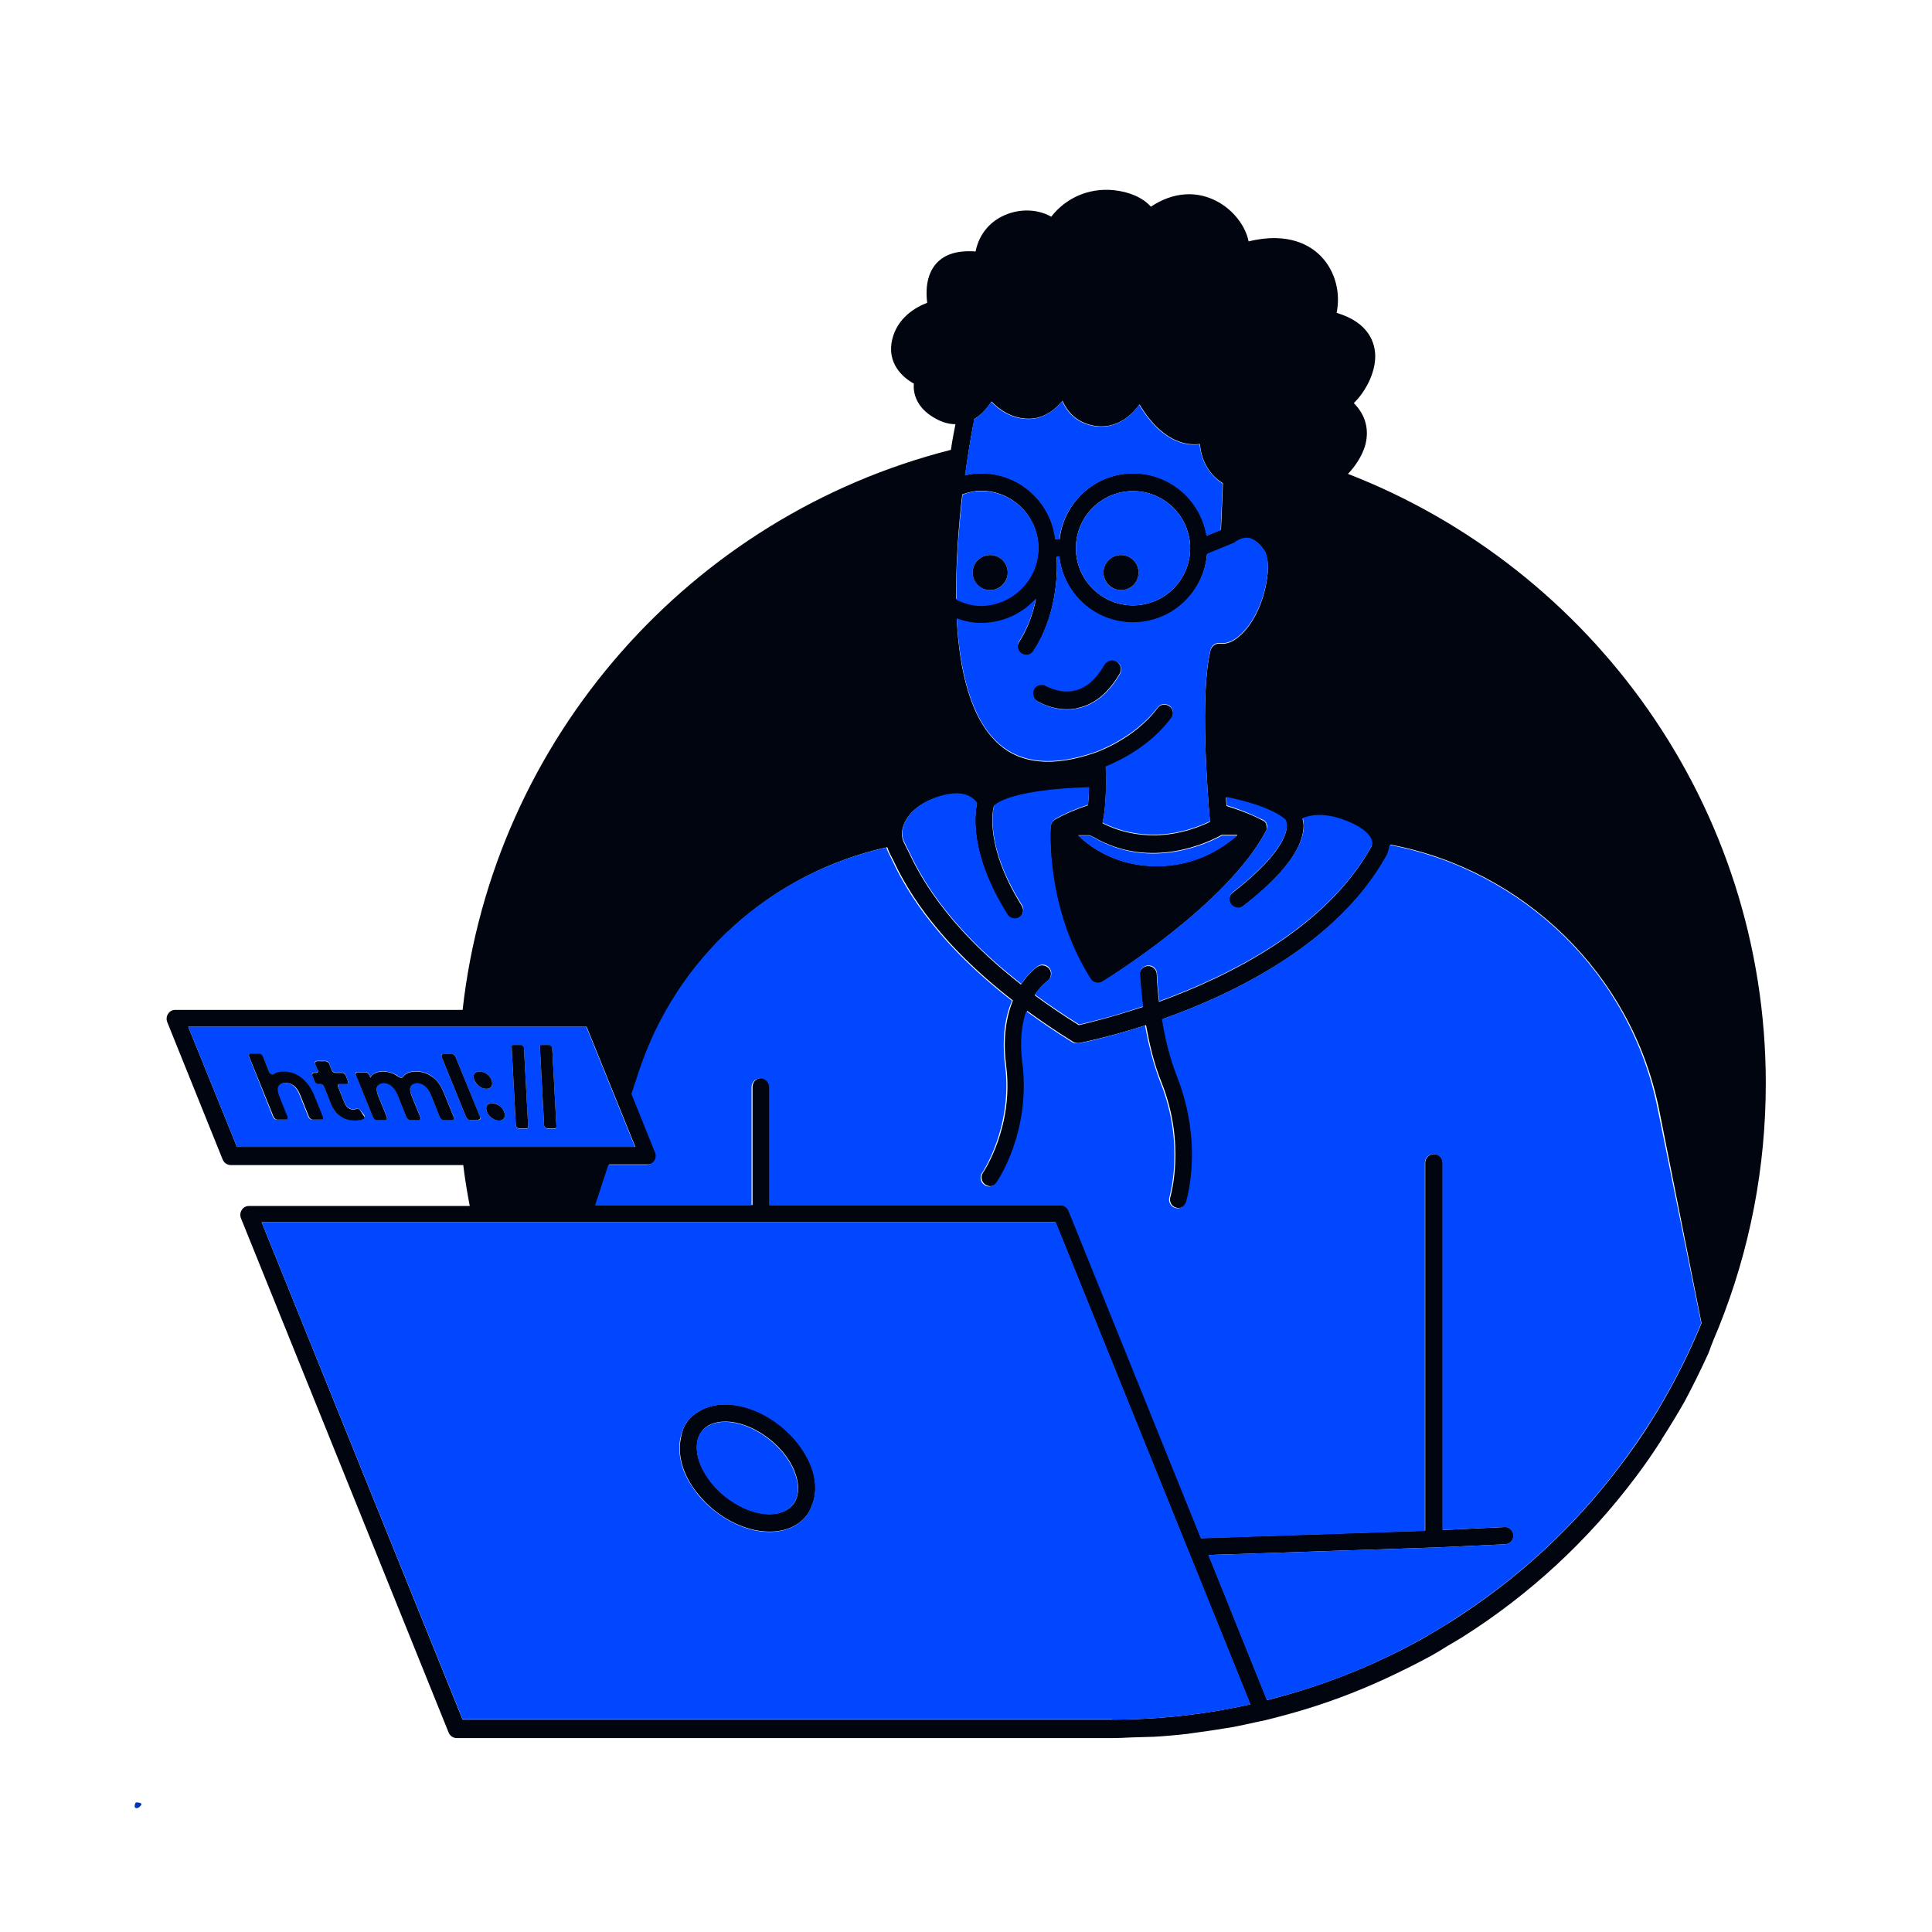 <svg xmlns="http://www.w3.org/2000/svg" xmlns:xlink="http://www.w3.org/1999/xlink" width="1080" zoomAndPan="magnify" viewBox="0 0 810 810" height="1080" preserveAspectRatio="xMidYMid meet" version="1.0"><defs><clipPath id="c1b04dde6a"><path d="M 69.676 79 L 740.176 79 L 740.176 728.723 L 69.676 728.723 Z M 69.676 79 " clip-rule="nonzero"/></clipPath><clipPath id="87fbdb86c8"><path d="M 56.457 755.648 L 59.328 755.648 L 59.328 758.086 L 56.457 758.086 Z M 56.457 755.648 " clip-rule="nonzero"/></clipPath><clipPath id="9d93377666"><path d="M 59.324 756.523 C 58.051 758.551 56.852 758.176 56.551 757.727 C 56.324 757.352 56.551 756.074 56.926 755.773 C 57.301 755.477 58.949 755.926 58.949 755.926 " clip-rule="nonzero"/></clipPath></defs><g clip-path="url(#c1b04dde6a)"><path fill="#010510" d="M 720.578 556.52 C 733.648 523.988 740.316 489.551 740.316 454.164 C 740.316 337.918 667.496 238.418 565.137 198.672 C 568.402 195.27 570.852 191.324 572.215 187.238 C 574.258 180.434 572.621 174.035 567.586 169 C 572.215 164.508 576.707 156.613 576.57 148.992 C 576.434 143.957 574.121 135.242 560.371 131.16 C 562.141 122.855 559.828 113.738 553.977 107.613 C 549.891 103.258 540.5 96.996 523.484 101.215 C 522.262 95.09 517.633 88.691 511.098 84.883 C 502.113 79.707 491.906 80.391 482.516 86.652 C 479.109 82.84 473.531 80.391 466.727 79.707 C 456.379 78.758 446.852 82.977 440.727 90.871 C 435.828 88.012 429.02 87.332 422.625 89.645 C 415.41 92.23 410.508 97.949 409.012 105.434 C 401.527 104.891 396.082 106.523 392.543 110.473 C 388.051 115.508 388.188 122.723 388.73 126.941 C 384.102 128.711 376.207 133.066 374.031 142.457 C 371.852 151.984 377.977 157.977 383.148 160.832 C 382.742 165.055 384.375 170.906 391.59 175.125 C 394.582 176.895 397.578 177.848 400.574 177.848 C 400.164 180.16 399.348 183.836 398.668 188.602 C 289.773 216.234 206.746 309.336 193.949 423.398 L 73.488 423.398 C 72.262 423.398 71.172 423.945 70.492 425.035 C 69.812 425.984 69.676 427.348 70.086 428.438 L 93.359 486.148 C 93.906 487.512 95.266 488.465 96.762 488.465 L 194.223 488.465 C 194.902 494.18 195.855 499.898 196.945 505.613 L 104.387 505.613 C 103.16 505.613 102.07 506.16 101.391 507.246 C 100.711 508.199 100.574 509.562 100.984 510.648 L 188.098 726.395 C 188.641 727.754 190.004 728.707 191.5 728.707 L 466.316 728.707 C 468.902 728.707 471.488 728.57 474.074 728.434 C 477.207 728.297 480.199 728.297 483.332 728.164 C 483.469 728.164 483.469 728.164 483.602 728.164 C 488.367 727.891 492.996 727.48 497.758 726.938 C 498.711 726.801 499.664 726.664 500.617 726.527 C 504.566 725.984 508.648 725.441 512.594 724.758 C 513.82 724.625 514.91 724.352 516.133 724.215 C 519.809 723.535 523.484 722.719 527.16 721.902 C 528.25 721.629 529.336 721.492 530.426 721.219 C 536.008 719.859 541.453 718.363 546.898 716.73 C 559.965 712.781 572.758 707.746 585.145 701.758 C 590.316 699.305 595.355 696.719 600.391 693.996 C 602.566 692.773 604.746 691.41 606.922 690.051 C 609.102 688.824 611.281 687.465 613.32 686.238 C 641.496 668.406 665.863 645.812 685.871 619.133 C 689.684 614.098 693.223 608.926 696.625 603.617 C 696.625 603.617 696.625 603.617 696.625 603.48 C 700.027 598.172 703.293 592.863 706.289 587.555 C 708.059 584.289 709.691 581.023 711.324 577.754 C 713.094 574.215 714.727 570.676 716.359 567.137 C 717.723 563.191 719.219 559.789 720.578 556.52 Z M 713.367 554.75 C 709.418 564.414 704.789 574.078 699.617 583.336 C 693.766 593.953 687.094 604.297 679.609 614.098 C 660.145 640.098 636.324 662.012 608.965 679.434 C 604.746 682.156 600.527 684.605 596.305 687.055 C 575.754 698.488 553.977 707.066 531.242 712.781 L 506.742 651.938 L 601.344 648.809 C 601.344 648.809 601.48 648.809 601.48 648.809 L 631.152 647.445 C 633.195 647.309 634.691 645.676 634.555 643.637 C 634.418 641.594 632.648 639.961 630.742 640.23 L 604.883 641.457 L 604.883 487.512 C 604.883 485.469 603.25 483.836 601.207 483.836 C 599.164 483.836 597.531 485.469 597.531 487.512 L 597.531 641.73 L 503.613 644.859 L 448.348 507.52 C 447.805 506.16 446.445 505.207 444.945 505.207 L 322.852 505.207 L 322.852 455.66 C 322.852 453.617 321.219 451.984 319.176 451.984 C 317.133 451.984 315.5 453.617 315.5 455.66 L 315.5 505.207 L 249.895 505.207 L 255.473 488.191 L 271.672 488.191 C 272.895 488.191 273.984 487.648 274.664 486.559 C 275.348 485.605 275.484 484.242 275.074 483.156 L 265.137 458.52 L 267.996 449.805 C 283.648 401.215 323.668 365.824 371.988 355.207 C 372.262 355.75 372.398 356.43 372.668 356.977 C 373.078 357.793 373.484 358.746 374.168 359.969 C 378.793 369.633 389.957 392.5 424.664 419.453 C 422.078 425.852 420.309 434.699 421.809 446.539 C 425.211 472.402 412.277 491.457 412.141 491.594 C 411.055 493.227 411.461 495.543 413.094 496.629 C 413.777 497.039 414.457 497.312 415.137 497.312 C 416.227 497.312 417.449 496.766 418.133 495.676 C 418.676 494.859 432.695 474.172 429.02 445.449 C 427.797 436.059 428.883 429.117 430.652 423.809 C 436.508 428.027 442.77 432.383 449.848 436.738 C 450.391 437.148 451.07 437.285 451.754 437.285 C 452.023 437.285 452.16 437.285 452.434 437.285 C 453.793 437.012 464.957 434.832 480.473 429.797 C 481.832 437.285 483.738 445.859 487.008 453.891 C 497.352 479.887 490.68 501.668 490.68 501.801 C 490.137 503.707 491.09 505.75 493.133 506.293 C 493.539 506.43 493.812 506.43 494.219 506.43 C 495.719 506.43 497.215 505.477 497.621 503.844 C 497.895 502.891 505.109 479.617 493.812 451.031 C 490.68 443.137 488.777 434.699 487.551 427.211 C 518.312 416.32 561.188 395.223 581.605 358.609 C 581.742 358.336 582.695 356.566 582.969 354.117 C 638.504 364.598 683.965 408.02 695.535 464.914 Z M 403.43 207.25 C 405.883 206.434 408.602 205.75 411.324 205.75 C 424.527 205.75 435.281 216.504 435.281 229.707 C 435.281 242.91 424.527 253.664 411.324 253.664 C 407.516 253.664 403.977 252.711 400.844 251.078 C 400.707 235.832 401.934 220.18 403.43 207.25 Z M 443.039 233.52 L 444.129 233.52 C 445.898 249.035 459.102 261.152 475.027 261.152 C 491.363 261.152 504.699 248.492 506.062 232.43 L 516.68 228.074 C 516.816 228.074 516.816 227.938 516.953 227.938 C 517.086 227.801 517.223 227.801 517.359 227.801 C 519.945 226.031 522.125 225.352 524.164 225.898 C 526.887 226.578 529.066 229.301 530.426 231.477 C 531.242 233.52 531.789 236.242 531.516 239.918 C 530.562 251.078 525.664 261.969 519.129 267.141 C 517.359 268.637 514.5 270.27 511.645 269.863 C 509.738 269.59 508.105 270.816 507.559 272.586 C 502.93 290.688 506.336 333.562 507.285 344.59 C 485.102 355.07 468.223 348.266 462.234 345.133 C 463.867 338.328 463.867 327.031 463.594 321.586 C 469.039 319.406 482.242 313.148 491.09 301.168 C 492.312 299.535 491.906 297.223 490.273 296.133 C 488.641 294.906 486.324 295.316 485.238 296.949 C 475.438 310.152 458.828 315.734 458.695 315.734 C 441.543 321.586 428.066 320.359 418.812 312.059 C 406.969 301.578 402.207 281.297 401.117 259.516 C 404.383 260.605 407.785 261.422 411.324 261.422 C 420.445 261.422 428.613 257.477 434.328 251.215 C 433.105 257.066 431.062 263.328 427.25 269.18 C 426.164 270.816 426.57 273.129 428.34 274.219 C 428.883 274.625 429.703 274.762 430.383 274.762 C 431.605 274.762 432.695 274.219 433.375 273.129 C 442.906 258.02 443.449 241.141 443.039 233.52 Z M 451.07 229.844 C 451.07 216.641 461.824 205.887 475.027 205.887 C 488.23 205.887 498.984 216.641 498.984 229.844 C 498.984 243.047 488.23 253.801 475.027 253.801 C 461.824 253.801 451.07 243.047 451.07 229.844 Z M 479.109 422.176 C 465.906 426.531 455.836 428.98 452.297 429.797 C 445.492 425.578 439.367 421.359 433.785 417.273 C 436.234 413.465 438.684 411.695 438.957 411.422 C 440.59 410.332 441.137 408.02 440.047 406.387 C 438.957 404.754 436.645 404.207 435.012 405.297 C 434.738 405.434 431.336 407.746 428.066 412.781 C 395.535 387.328 385.055 365.824 380.699 356.703 C 380.02 355.344 379.477 354.254 379.066 353.438 C 377.84 351.121 377.84 348.266 379.066 345.406 C 381.246 340.098 386.961 335.879 394.582 333.836 C 397.035 333.156 399.074 332.883 400.844 332.883 C 406.289 332.883 408.738 335.605 409.555 336.969 C 408.469 342.004 406.699 358.609 422.215 383.52 C 422.895 384.605 424.121 385.289 425.344 385.289 C 426.027 385.289 426.707 385.152 427.25 384.742 C 429.02 383.656 429.43 381.477 428.34 379.707 C 413.094 355.344 416.09 340.234 416.633 338.055 C 417.316 337.238 423.848 331.25 456.516 330.297 C 456.516 332.883 456.379 335.332 456.109 337.648 C 451.48 339.145 446.852 341.051 442.223 343.637 C 442.086 343.773 441.953 343.91 441.816 344.043 C 441.543 344.316 441.137 344.59 441 344.996 C 441 344.996 440.863 344.996 440.863 345.133 C 440.727 345.27 440.727 345.543 440.727 345.68 C 440.59 345.949 440.453 346.223 440.453 346.496 C 440.316 347.855 438.141 380.523 457.059 410.469 C 457.742 411.559 458.965 412.238 460.191 412.238 C 460.871 412.238 461.551 412.102 462.098 411.695 C 464.273 410.332 514.363 379.434 530.699 348.535 C 530.973 348.129 531.105 347.582 531.105 347.176 C 531.105 346.633 530.973 346.086 530.836 345.543 C 530.836 345.406 530.836 345.406 530.836 345.27 C 530.836 345.133 530.699 345.133 530.699 345.133 C 530.426 344.727 530.152 344.316 529.609 344.043 C 529.473 344.043 529.473 343.91 529.336 343.91 C 529.336 343.91 529.336 343.91 529.203 343.91 C 528.656 343.5 523.078 340.641 514.23 337.918 C 514.094 336.832 514.094 335.605 513.957 334.379 C 533.691 338.328 538.867 343.91 538.867 343.91 C 538.867 343.91 538.867 343.91 538.867 344.043 C 540.637 346.359 539.953 356.297 516.816 374.262 C 515.18 375.488 514.91 377.801 516.133 379.434 C 516.816 380.387 517.902 380.797 518.992 380.797 C 519.809 380.797 520.625 380.523 521.172 379.98 C 537.367 367.457 545.809 356.43 546.488 347.312 C 546.625 345.68 546.352 344.453 546.078 343.227 C 549.348 342.004 555.879 340.641 565.543 344.863 C 572.621 347.992 574.391 350.852 574.938 352.348 C 575.48 353.98 574.938 355.07 574.801 355.207 C 555.879 389.098 515.59 409.242 485.918 419.996 C 485.102 413.191 484.965 408.699 484.965 408.562 C 484.965 406.523 483.195 404.887 481.289 405.023 C 479.246 405.023 477.75 406.793 477.75 408.699 C 477.887 408.973 478.16 414.418 479.109 422.176 Z M 518.723 350.172 C 512.461 355.613 501.027 363.102 484.965 363.102 C 468.629 363.102 457.742 355.75 452.023 350.172 L 456.926 350.172 C 457.062 350.305 457.332 350.441 457.469 350.441 C 457.742 350.578 458.148 350.852 458.559 350.988 C 482.648 365.008 507.152 352.891 512.188 350.035 L 518.723 350.035 Z M 408.332 176.758 C 408.332 176.621 408.332 176.621 408.332 176.488 C 408.332 176.215 408.469 175.941 408.469 175.672 C 411.734 173.766 414.047 170.906 415.68 168.32 C 418.949 171.723 424.258 175.535 431.336 175.535 C 437.598 175.535 442.223 171.859 445.492 168.047 C 447.531 172.812 451.617 177.305 458.965 178.527 C 467.543 179.891 473.938 174.852 477.75 169.543 C 482.785 178.121 491.496 187.512 503.066 186.152 C 503.883 195.68 509.328 200.578 512.73 202.621 L 511.914 222.086 L 505.926 224.535 C 503.477 209.699 490.68 198.402 475.164 198.402 C 459.102 198.402 446.035 210.516 444.266 226.031 L 442.496 226.031 C 440.727 210.516 427.523 198.402 411.598 198.402 C 409.285 198.402 406.969 198.672 404.656 199.219 C 406.426 186.016 408.195 177.031 408.332 176.758 Z M 99.348 480.84 L 78.934 430.477 L 245.945 430.477 L 266.363 480.84 Z M 193.949 720.949 L 109.695 512.418 L 442.496 512.418 L 524.164 714.551 C 505.383 718.77 485.918 720.949 466.18 720.949 Z M 193.949 720.949 " fill-opacity="1" fill-rule="nonzero"/></g><path fill="#010510" d="M 286.918 616.82 C 288.277 620.223 290.184 623.355 292.633 626.348 C 300.121 635.738 311.824 642.137 322.715 642.137 C 329.793 642.137 335.508 639.414 338.914 634.379 C 339.457 633.562 339.863 632.473 340.273 631.52 C 342.453 626.484 342.453 620.359 339.863 614.098 C 334.148 599.941 318.359 588.781 304.066 588.781 C 299.711 588.781 296.035 589.871 292.906 591.773 C 290.863 593 289.094 594.496 287.867 596.402 C 286.508 598.309 285.828 600.621 285.418 603.074 C 284.602 607.293 285.012 612.055 286.918 616.82 Z M 304.066 595.996 C 315.227 595.996 328.566 605.523 333.059 616.684 C 335.238 621.992 335.102 626.895 332.922 630.16 C 331.02 633.02 327.344 634.789 322.715 634.789 C 311.555 634.789 298.215 625.258 293.723 613.961 C 291.543 608.789 291.68 603.754 293.996 600.484 C 295.766 597.629 299.438 595.996 304.066 595.996 Z M 304.066 595.996 " fill-opacity="1" fill-rule="nonzero"/><path fill="#0047ff" d="M 582.559 354.254 C 582.285 356.703 581.332 358.473 581.199 358.746 C 560.781 395.496 517.902 416.457 487.141 427.348 C 488.367 434.699 490.273 443.273 493.402 451.168 C 504.699 479.75 497.488 503.027 497.215 503.98 C 496.672 505.477 495.309 506.566 493.812 506.566 C 493.402 506.566 493.133 506.566 492.723 506.43 C 490.816 505.887 489.727 503.844 490.273 501.938 C 490.273 501.668 496.941 480.023 486.598 454.027 C 483.469 445.996 481.426 437.422 480.062 429.934 C 464.547 434.969 453.387 437.285 452.023 437.422 C 451.754 437.422 451.617 437.422 451.344 437.422 C 450.664 437.422 449.984 437.285 449.438 436.875 C 442.359 432.52 436.098 428.164 430.246 423.945 C 428.477 429.117 427.387 436.195 428.613 445.586 C 432.289 474.309 418.402 494.859 417.723 495.812 C 417.043 496.766 415.953 497.445 414.73 497.445 C 414.047 497.445 413.23 497.176 412.688 496.766 C 411.055 495.676 410.645 493.363 411.734 491.73 C 411.871 491.594 424.664 472.539 421.398 446.676 C 419.902 434.832 421.535 425.984 424.258 419.59 C 389.547 392.637 378.387 369.77 373.758 360.105 C 373.215 358.883 372.668 357.93 372.262 357.113 C 371.988 356.566 371.852 355.887 371.582 355.344 C 323.258 365.961 283.379 401.348 267.59 449.941 L 264.73 458.652 L 274.664 483.289 C 275.074 484.379 274.938 485.742 274.258 486.695 C 273.578 487.648 272.488 488.328 271.262 488.328 L 255.066 488.328 L 249.484 505.34 L 315.094 505.34 L 315.094 455.797 C 315.094 453.754 316.727 452.121 318.766 452.121 C 320.809 452.121 322.441 453.754 322.441 455.797 L 322.441 505.34 L 444.539 505.34 C 446.035 505.34 447.395 506.293 447.941 507.656 L 503.477 644.996 L 597.395 641.867 L 597.395 487.512 C 597.395 485.469 599.027 483.836 601.07 483.836 C 603.113 483.836 604.746 485.469 604.746 487.512 L 604.746 641.457 L 630.609 640.23 C 632.512 640.098 634.281 641.73 634.418 643.637 C 634.555 645.676 632.922 647.309 631.016 647.445 L 601.344 648.809 C 601.344 648.809 601.207 648.809 601.207 648.809 L 506.605 651.938 L 531.105 712.781 C 553.703 707.199 575.617 698.625 596.172 687.055 C 600.527 684.605 604.746 682.156 608.828 679.434 C 636.188 662.012 660.008 640.098 679.473 614.098 C 686.824 604.297 693.629 593.953 699.48 583.336 C 704.656 574.078 709.281 564.414 713.23 554.75 L 694.992 464.914 C 683.691 408.02 638.23 364.734 582.559 354.254 Z M 582.559 354.254 " fill-opacity="1" fill-rule="nonzero"/><path fill="#0047ff" d="M 481.426 404.754 C 483.332 404.617 485.102 406.25 485.102 408.293 C 485.102 408.426 485.238 413.055 486.055 419.727 C 515.59 408.973 556.016 388.828 574.938 354.934 C 575.074 354.66 575.617 353.574 575.074 352.074 C 574.527 350.578 572.758 347.582 565.68 344.59 C 556.016 340.371 549.484 341.594 546.215 342.957 C 546.488 344.043 546.625 345.406 546.625 347.039 C 545.945 356.16 537.504 367.047 521.309 379.707 C 520.625 380.25 519.809 380.523 519.129 380.523 C 518.039 380.523 516.953 379.98 516.27 379.164 C 515.047 377.527 515.316 375.352 516.953 373.988 C 540.09 356.023 540.637 346.086 539.004 343.773 C 539.004 343.773 539.004 343.773 539.004 343.637 C 539.004 343.637 533.828 338.055 514.094 334.109 C 514.23 335.332 514.23 336.559 514.363 337.648 C 523.078 340.371 528.656 343.363 529.336 343.637 C 529.336 343.637 529.336 343.637 529.473 343.637 C 529.609 343.637 529.609 343.773 529.746 343.773 C 530.156 344.043 530.562 344.453 530.836 344.863 C 530.836 344.996 530.973 344.996 530.973 344.996 C 530.973 345.133 530.973 345.133 530.973 345.27 C 531.242 345.812 531.379 346.359 531.242 346.902 C 531.242 347.312 531.105 347.855 530.836 348.266 C 514.5 379.164 464.41 410.195 462.234 411.422 C 461.688 411.832 461.008 411.965 460.328 411.965 C 459.102 411.965 457.879 411.422 457.195 410.195 C 438.277 380.117 440.453 347.582 440.59 346.223 C 440.59 345.949 440.727 345.68 440.863 345.406 C 440.863 345.27 440.863 344.996 441 344.863 C 441 344.863 441.137 344.863 441.137 344.727 C 441.406 344.316 441.68 344.043 441.953 343.773 C 442.09 343.637 442.223 343.5 442.359 343.363 C 446.988 340.777 451.617 338.871 456.242 337.375 C 456.379 335.062 456.516 332.609 456.652 330.023 C 423.984 330.977 417.449 336.969 416.77 337.785 C 416.227 339.824 413.094 355.07 428.477 379.434 C 429.566 381.066 429.02 383.383 427.387 384.473 C 426.844 384.879 426.164 385.016 425.48 385.016 C 424.258 385.016 423.031 384.473 422.352 383.246 C 406.699 358.336 408.605 341.73 409.691 336.695 C 408.875 335.332 406.426 332.609 400.98 332.609 C 399.211 332.609 397.172 332.883 394.719 333.562 C 387.098 335.742 381.379 339.961 379.203 345.133 C 377.977 347.992 377.977 350.852 379.203 353.164 C 379.609 353.98 380.156 355.07 380.836 356.43 C 385.191 365.551 395.535 387.059 428.203 412.512 C 431.473 407.473 434.875 405.297 435.145 405.023 C 436.781 403.938 439.094 404.344 440.184 406.113 C 441.27 407.746 440.863 410.062 439.094 411.148 C 438.82 411.285 436.371 413.191 433.922 417.004 C 439.5 421.086 445.629 425.305 452.434 429.523 C 455.973 428.707 466.18 426.395 479.246 421.902 C 478.293 414.145 478.023 408.699 478.023 408.156 C 477.887 406.523 479.52 404.754 481.426 404.754 Z M 481.426 404.754 " fill-opacity="1" fill-rule="nonzero"/><path fill="#0047ff" d="M 458.559 351.121 C 458.148 350.852 457.879 350.715 457.469 350.578 C 457.332 350.441 457.062 350.305 456.926 350.305 L 452.023 350.305 C 457.742 355.75 468.629 363.238 484.965 363.238 C 501.027 363.238 512.461 355.887 518.723 350.305 L 512.324 350.305 C 507.152 353.164 482.648 365.277 458.559 351.121 Z M 458.559 351.121 " fill-opacity="1" fill-rule="nonzero"/><path fill="#0047ff" d="M 435.418 229.844 C 435.418 216.641 424.664 205.887 411.461 205.887 C 408.602 205.887 406.016 206.434 403.566 207.387 C 402.07 220.316 400.707 235.969 400.98 251.488 C 404.113 252.984 407.652 254.074 411.461 254.074 C 424.664 253.801 435.418 243.047 435.418 229.844 Z M 407.785 240.051 C 407.785 235.969 411.055 232.703 415.137 232.703 C 419.219 232.703 422.488 235.969 422.488 240.051 C 422.488 244.137 419.219 247.402 415.137 247.402 C 411.055 247.402 407.785 244 407.785 240.051 Z M 407.785 240.051 " fill-opacity="1" fill-rule="nonzero"/><path fill="#0047ff" d="M 404.52 199.355 C 406.699 198.809 409.012 198.539 411.461 198.539 C 427.523 198.539 440.59 210.652 442.359 226.168 L 444.129 226.168 C 445.898 210.652 459.102 198.539 475.027 198.539 C 490.547 198.539 503.34 209.836 505.789 224.672 L 511.777 222.223 L 512.594 202.758 C 509.328 200.715 503.883 195.816 502.93 186.285 C 491.363 187.648 482.648 178.258 477.613 169.68 C 473.805 174.988 467.406 180.027 458.832 178.664 C 451.48 177.441 447.395 172.949 445.355 168.184 C 442.09 171.996 437.461 175.672 431.199 175.672 C 424.121 175.672 418.812 171.859 415.547 168.457 C 413.91 171.043 411.461 173.902 408.332 175.805 C 408.332 176.078 408.195 176.352 408.195 176.621 C 408.195 176.758 408.195 176.758 408.195 176.895 C 408.195 177.031 406.426 186.016 404.52 199.355 Z M 404.52 199.355 " fill-opacity="1" fill-rule="nonzero"/><path fill="#0047ff" d="M 475.027 253.801 C 488.23 253.801 498.984 243.047 498.984 229.844 C 498.984 216.641 488.23 205.887 475.027 205.887 C 461.824 205.887 451.07 216.641 451.07 229.844 C 451.07 243.047 461.824 253.801 475.027 253.801 Z M 469.992 232.703 C 474.074 232.703 477.34 235.969 477.34 240.051 C 477.34 244.137 474.074 247.402 469.992 247.402 C 465.906 247.402 462.641 244.137 462.641 240.051 C 462.641 235.969 465.906 232.703 469.992 232.703 Z M 469.992 232.703 " fill-opacity="1" fill-rule="nonzero"/><path fill="#0047ff" d="M 430.383 274.488 C 429.703 274.488 429.02 274.355 428.34 273.945 C 426.707 272.855 426.164 270.543 427.25 268.91 C 431.062 263.055 433.105 256.793 434.328 250.941 C 428.613 257.203 420.445 261.152 411.324 261.152 C 407.785 261.152 404.383 260.469 401.117 259.246 C 402.344 281.023 406.969 301.305 418.812 311.785 C 428.203 320.09 441.543 321.312 458.695 315.461 C 458.832 315.461 475.438 309.742 485.238 296.676 C 486.461 295.043 488.641 294.77 490.273 295.859 C 491.906 297.086 492.18 299.262 491.09 300.895 C 482.242 312.875 469.039 319.137 463.594 321.312 C 463.73 326.758 463.867 338.055 462.234 344.863 C 468.223 347.992 485.102 354.797 507.289 344.316 C 506.336 333.43 502.93 290.414 507.559 272.312 C 507.969 270.543 509.738 269.316 511.645 269.59 C 514.5 270 517.359 268.363 519.129 266.867 C 525.664 261.695 530.562 250.668 531.516 239.645 C 531.789 235.969 531.379 233.246 530.426 231.207 C 529.066 229.027 526.75 226.441 524.164 225.625 C 522.125 225.078 519.809 225.625 517.359 227.531 C 517.223 227.668 517.086 227.668 516.953 227.668 C 516.816 227.668 516.816 227.801 516.68 227.801 L 506.062 232.156 C 504.699 248.219 491.363 260.879 475.027 260.879 C 458.965 260.879 445.898 248.766 444.129 233.246 L 443.039 233.246 C 443.449 240.871 442.906 257.883 433.375 272.586 C 432.695 273.809 431.605 274.488 430.383 274.488 Z M 438.82 287.828 C 438.957 287.965 444.539 291.23 450.934 289.598 C 455.699 288.375 459.781 284.836 463.188 278.844 C 464.137 277.074 466.453 276.531 468.223 277.484 C 469.992 278.438 470.535 280.75 469.582 282.52 C 465.09 290.277 459.375 295.18 452.57 296.812 C 450.801 297.223 449.031 297.492 447.395 297.492 C 440.453 297.492 435.281 294.227 435.012 294.09 C 433.375 293 432.832 290.824 433.922 289.055 C 434.875 287.285 437.051 286.742 438.82 287.828 Z M 438.82 287.828 " fill-opacity="1" fill-rule="nonzero"/><path fill="#010510" d="M 422.488 240.051 C 422.488 235.969 419.219 232.703 415.137 232.703 C 411.055 232.703 407.785 235.969 407.785 240.051 C 407.785 244.137 411.055 247.402 415.137 247.402 C 419.219 247.402 422.488 244 422.488 240.051 Z M 422.488 240.051 " fill-opacity="1" fill-rule="nonzero"/><path fill="#010510" d="M 469.992 247.402 C 474.074 247.402 477.34 244.137 477.34 240.051 C 477.34 235.969 474.074 232.703 469.992 232.703 C 465.906 232.703 462.641 235.969 462.641 240.051 C 462.641 244 465.906 247.402 469.992 247.402 Z M 469.992 247.402 " fill-opacity="1" fill-rule="nonzero"/><path fill="#010510" d="M 434.875 293.953 C 435.145 294.09 440.32 297.355 447.262 297.355 C 448.895 297.355 450.664 297.223 452.434 296.676 C 459.238 295.043 464.82 290.277 469.445 282.383 C 470.398 280.613 469.855 278.438 468.086 277.348 C 466.316 276.395 464.137 276.941 463.051 278.711 C 459.648 284.699 455.426 288.375 450.801 289.461 C 444.539 291.098 438.82 287.691 438.684 287.691 C 437.051 286.605 434.738 287.148 433.648 288.781 C 432.695 290.688 433.242 293 434.875 293.953 Z M 434.875 293.953 " fill-opacity="1" fill-rule="nonzero"/><path fill="#0047ff" d="M 466.316 720.949 C 486.055 720.949 505.52 718.77 524.301 714.551 L 442.633 512.418 L 109.695 512.418 L 193.949 720.812 L 466.316 720.812 Z M 287.734 596.539 C 289.094 594.633 290.863 593.137 292.77 591.91 C 295.898 590.004 299.574 588.918 303.93 588.918 C 318.223 588.918 333.875 600.078 339.73 614.234 C 342.316 620.496 342.316 626.758 340.137 631.656 C 339.73 632.609 339.32 633.562 338.777 634.516 C 335.375 639.551 329.656 642.273 322.578 642.273 C 311.688 642.273 299.984 635.738 292.496 626.484 C 290.184 623.488 288.141 620.359 286.781 616.957 C 284.875 612.191 284.465 607.43 285.148 603.344 C 285.691 600.758 286.508 598.445 287.734 596.539 Z M 287.734 596.539 " fill-opacity="1" fill-rule="nonzero"/><path fill="#0047ff" d="M 293.586 614.098 C 298.215 625.395 311.418 634.922 322.578 634.922 C 327.207 634.922 330.746 633.289 332.789 630.297 C 335.102 626.895 335.102 622.129 332.922 616.82 C 328.43 605.66 315.094 596.129 303.93 596.129 C 299.305 596.129 295.766 597.766 293.723 600.621 C 291.543 603.891 291.543 608.926 293.586 614.098 Z M 293.586 614.098 " fill-opacity="1" fill-rule="nonzero"/><path fill="#0047ff" d="M 266.227 480.84 L 245.809 430.477 L 78.934 430.477 L 99.348 480.84 Z M 227.027 438.238 L 230.02 438.238 C 230.699 438.238 231.516 438.918 231.516 439.598 L 233.285 472.539 C 233.285 472.945 233.016 473.219 232.605 473.219 L 229.613 473.219 C 228.93 473.219 228.113 472.539 228.113 471.855 L 226.344 438.918 C 226.207 438.508 226.48 438.238 227.027 438.238 Z M 215.184 438.238 L 218.18 438.238 C 218.859 438.238 219.676 438.918 219.676 439.598 L 221.445 472.539 C 221.445 472.945 221.172 473.219 220.766 473.219 L 217.77 473.219 C 217.09 473.219 216.273 472.539 216.273 471.855 L 214.504 438.918 C 214.367 438.508 214.641 438.238 215.184 438.238 Z M 209.332 463.555 C 210.285 464.234 210.965 465.051 211.371 466.141 C 211.781 467.23 211.781 468.047 211.371 468.727 C 210.965 469.406 210.285 469.816 209.195 469.816 C 208.242 469.816 207.152 469.406 206.199 468.727 C 205.246 468.047 204.566 467.23 204.156 466.141 C 203.75 465.051 203.75 464.234 204.156 463.555 C 204.566 462.875 205.246 462.602 206.336 462.602 C 207.426 462.465 208.379 462.875 209.332 463.555 Z M 198.852 450.215 C 199.258 449.535 199.938 449.262 201.027 449.262 C 201.98 449.262 203.07 449.535 204.023 450.215 C 204.977 450.895 205.656 451.711 206.062 452.801 C 206.473 453.891 206.473 454.707 206.062 455.387 C 205.656 456.066 204.977 456.477 203.887 456.477 C 202.934 456.477 201.844 456.066 200.891 455.387 C 199.938 454.707 199.258 453.891 198.852 452.801 C 198.441 451.711 198.441 450.895 198.852 450.215 Z M 134.469 469.406 L 130.793 469.406 C 130.246 469.406 129.566 469 129.293 468.316 L 125.484 458.789 C 124.805 457.156 123.984 456.066 123.035 455.25 C 122.082 454.434 120.855 454.027 119.496 454.027 C 117.996 454.027 117.043 454.434 116.5 455.387 C 115.957 456.34 116.09 457.566 116.773 459.473 L 120.312 468.316 C 120.582 468.863 120.312 469.406 119.629 469.406 L 115.957 469.406 C 115.41 469.406 114.73 469 114.457 468.316 L 104.387 443 C 104.113 442.457 104.387 441.91 105.066 441.91 L 108.742 441.91 C 109.285 441.91 109.965 442.32 110.238 443 L 112.824 449.535 C 113.098 450.352 114.188 450.895 114.73 450.488 C 115.004 450.215 115.41 450.078 115.684 449.941 C 116.637 449.535 117.727 449.398 118.949 449.398 C 121.398 449.398 123.715 450.078 125.891 451.574 C 128.07 453.074 129.703 455.25 130.793 458.246 L 135.012 468.59 C 135.285 469 135.012 469.406 134.469 469.406 Z M 152.57 469 C 152.297 469.137 151.891 469.406 151.48 469.406 C 150.664 469.68 149.848 469.68 149.031 469.68 C 146.719 469.68 144.539 469.137 142.77 467.91 C 141 466.684 139.641 464.914 138.688 462.602 L 135.828 455.387 C 135.555 454.844 135.012 454.297 134.332 454.297 L 133.379 454.297 C 132.832 454.297 132.152 453.891 131.883 453.211 L 130.93 450.758 C 130.656 450.215 130.93 449.672 131.609 449.672 L 132.562 449.672 C 133.105 449.672 133.379 449.262 133.242 448.582 L 132.152 445.859 C 131.883 445.316 132.152 444.77 132.832 444.77 L 136.508 444.77 C 137.055 444.77 137.734 445.18 138.008 445.859 L 139.094 448.582 C 139.367 449.125 139.91 449.672 140.594 449.672 L 143.449 449.672 C 143.996 449.672 144.676 450.078 144.949 450.758 L 145.902 453.211 C 146.172 453.754 145.902 454.297 145.219 454.297 L 142.363 454.297 C 141.816 454.297 141.547 454.707 141.68 455.387 L 144.539 462.465 C 144.949 463.281 145.355 463.961 146.035 464.371 C 146.582 464.777 147.398 465.051 148.078 465.051 C 148.625 465.051 149.031 464.914 149.441 464.777 C 149.848 464.645 150.527 464.914 150.938 465.324 L 152.707 467.5 C 152.98 468.184 152.98 468.727 152.57 469 Z M 189.594 469.406 L 185.918 469.406 C 185.375 469.406 184.695 469 184.422 468.316 L 180.609 458.789 C 179.93 457.156 179.113 456.066 178.16 455.25 C 177.207 454.434 176.117 454.027 174.895 454.027 C 173.531 454.027 172.578 454.434 172.172 455.387 C 171.762 456.203 171.898 457.566 172.578 459.336 L 176.254 468.316 C 176.527 468.863 176.254 469.406 175.574 469.406 L 171.898 469.406 C 171.355 469.406 170.672 469 170.402 468.316 L 166.59 458.789 C 165.367 455.66 163.461 454.027 160.875 454.027 C 159.512 454.027 158.695 454.434 158.152 455.387 C 157.742 456.203 157.879 457.566 158.559 459.336 L 162.234 468.316 C 162.508 468.863 162.234 469.406 161.555 469.406 L 157.879 469.406 C 157.336 469.406 156.652 469 156.383 468.316 L 149.168 450.488 C 148.895 449.941 149.168 449.398 149.848 449.398 L 153.25 449.398 C 153.797 449.398 154.477 449.805 154.75 450.488 L 155.293 451.711 C 155.699 450.895 156.383 450.215 157.199 449.805 C 158.152 449.398 159.238 449.125 160.465 449.125 C 161.828 449.125 163.188 449.398 164.684 449.941 C 165.637 450.352 166.453 450.758 167.27 451.441 C 167.953 451.848 168.633 451.984 168.902 451.441 C 169.312 450.895 169.855 450.352 170.539 449.941 C 171.492 449.398 172.852 449.125 174.348 449.125 C 176.801 449.125 179.113 449.805 181.156 451.305 C 183.195 452.801 184.828 454.98 186.055 457.973 L 190.273 468.316 C 190.41 469 190.137 469.406 189.594 469.406 Z M 195.445 468.453 L 185.102 443 C 184.828 442.457 185.102 441.91 185.781 441.91 L 189.457 441.91 C 190.004 441.91 190.684 442.32 190.953 443 L 201.301 468.453 C 201.57 469 201.301 469.543 200.617 469.543 L 196.945 469.543 C 196.262 469.406 195.582 469 195.445 468.453 Z M 195.445 468.453 " fill-opacity="1" fill-rule="nonzero"/><path fill="#010510" d="M 125.891 451.441 C 123.715 449.941 121.535 449.262 118.949 449.262 C 117.59 449.262 116.5 449.398 115.684 449.805 C 115.273 449.941 115.004 450.215 114.73 450.352 C 114.188 450.758 113.098 450.215 112.824 449.398 L 110.238 442.863 C 109.965 442.32 109.422 441.777 108.742 441.777 L 105.066 441.777 C 104.523 441.777 104.25 442.184 104.387 442.863 L 114.73 468.316 C 115.004 468.863 115.684 469.406 116.227 469.406 L 119.902 469.406 C 120.445 469.406 120.719 469 120.582 468.316 L 117.043 459.473 C 116.363 457.703 116.227 456.34 116.773 455.387 C 117.316 454.434 118.27 454.027 119.766 454.027 C 121.129 454.027 122.215 454.434 123.305 455.25 C 124.258 456.066 125.074 457.156 125.754 458.789 L 129.566 468.316 C 129.84 468.863 130.52 469.406 131.062 469.406 L 134.738 469.406 C 135.285 469.406 135.555 469 135.418 468.316 L 131.199 457.973 C 129.703 455.113 128.07 452.938 125.891 451.441 Z M 125.891 451.441 " fill-opacity="1" fill-rule="nonzero"/><path fill="#010510" d="M 229.613 473.082 L 232.605 473.082 C 233.016 473.082 233.285 472.809 233.285 472.402 L 231.516 439.461 C 231.516 438.781 230.699 438.102 230.02 438.102 L 227.027 438.102 C 226.617 438.102 226.344 438.371 226.344 438.781 L 228.113 471.723 C 228.113 472.402 228.797 473.082 229.613 473.082 Z M 229.613 473.082 " fill-opacity="1" fill-rule="nonzero"/><path fill="#010510" d="M 200.621 469.406 C 201.164 469.406 201.438 469 201.301 468.316 L 190.953 443 C 190.684 442.457 190.137 441.91 189.457 441.91 L 185.781 441.91 C 185.238 441.91 184.965 442.32 185.102 443 L 195.445 468.453 C 195.719 469 196.262 469.543 196.945 469.543 L 200.621 469.543 Z M 200.621 469.406 " fill-opacity="1" fill-rule="nonzero"/><path fill="#010510" d="M 217.77 473.082 L 220.766 473.082 C 221.172 473.082 221.445 472.809 221.445 472.402 L 219.676 439.461 C 219.676 438.781 218.859 438.102 218.18 438.102 L 215.184 438.102 C 214.773 438.102 214.504 438.371 214.504 438.781 L 216.273 471.723 C 216.273 472.402 216.953 473.082 217.77 473.082 Z M 217.77 473.082 " fill-opacity="1" fill-rule="nonzero"/><path fill="#010510" d="M 204.156 466.141 C 204.566 467.23 205.246 468.047 206.199 468.727 C 207.152 469.406 208.105 469.816 209.195 469.816 C 210.285 469.816 210.965 469.406 211.371 468.727 C 211.781 468.047 211.781 467.23 211.371 466.141 C 210.965 465.051 210.285 464.234 209.332 463.555 C 208.379 462.875 207.426 462.602 206.336 462.602 C 205.383 462.602 204.566 462.875 204.156 463.555 C 203.75 464.234 203.75 465.051 204.156 466.141 Z M 204.156 466.141 " fill-opacity="1" fill-rule="nonzero"/><path fill="#010510" d="M 181.156 451.441 C 179.113 449.941 176.801 449.262 174.348 449.262 C 172.852 449.262 171.625 449.535 170.539 450.078 C 169.855 450.488 169.312 451.031 168.902 451.574 C 168.633 451.984 167.953 451.984 167.27 451.574 C 166.453 451.031 165.637 450.488 164.684 450.078 C 163.324 449.535 161.961 449.262 160.465 449.262 C 159.105 449.262 158.152 449.535 157.199 449.941 C 156.246 450.352 155.699 451.031 155.293 451.848 L 154.75 450.625 C 154.477 450.078 153.93 449.535 153.25 449.535 L 149.848 449.535 C 149.305 449.535 149.031 449.941 149.168 450.625 L 156.383 468.453 C 156.652 469 157.199 469.543 157.879 469.543 L 161.555 469.543 C 162.098 469.543 162.371 469.137 162.234 468.453 L 158.559 459.473 C 157.879 457.703 157.742 456.477 158.152 455.523 C 158.559 454.707 159.512 454.164 160.875 454.164 C 163.324 454.164 165.23 455.797 166.59 458.926 L 170.402 468.453 C 170.672 469 171.355 469.543 171.898 469.543 L 175.574 469.543 C 176.117 469.543 176.391 469.137 176.254 468.453 L 172.578 459.473 C 171.898 457.703 171.762 456.477 172.172 455.523 C 172.578 454.707 173.531 454.164 174.895 454.164 C 176.117 454.164 177.207 454.57 178.16 455.387 C 179.113 456.203 179.93 457.293 180.609 458.926 L 184.422 468.453 C 184.695 469 185.238 469.543 185.918 469.543 L 189.594 469.543 C 190.137 469.543 190.41 469.137 190.273 468.453 L 186.055 458.109 C 184.828 455.113 183.195 452.801 181.156 451.441 Z M 181.156 451.441 " fill-opacity="1" fill-rule="nonzero"/><path fill="#010510" d="M 150.938 465.461 C 150.527 464.914 149.848 464.645 149.441 464.914 C 149.031 465.051 148.625 465.188 148.078 465.188 C 147.262 465.188 146.582 464.914 146.035 464.508 C 145.355 464.098 144.949 463.418 144.539 462.602 L 141.68 455.523 C 141.41 454.98 141.68 454.434 142.363 454.434 L 145.219 454.434 C 145.766 454.434 146.035 454.027 145.902 453.344 L 144.949 450.895 C 144.676 450.352 144.133 449.805 143.449 449.805 L 140.594 449.805 C 140.047 449.805 139.367 449.398 139.094 448.719 L 138.008 445.996 C 137.734 445.449 137.055 444.906 136.508 444.906 L 132.832 444.906 C 132.289 444.906 132.016 445.316 132.152 445.996 L 133.242 448.719 C 133.516 449.262 133.242 449.805 132.562 449.805 L 131.609 449.805 C 131.062 449.805 130.793 450.215 130.93 450.895 L 131.883 453.344 C 132.152 453.891 132.699 454.434 133.379 454.434 L 134.332 454.434 C 134.875 454.434 135.555 454.844 135.828 455.523 L 138.688 462.738 C 139.641 465.051 141 466.82 142.77 468.047 C 144.539 469.27 146.582 469.816 149.031 469.816 C 149.984 469.816 150.801 469.68 151.48 469.543 C 151.891 469.406 152.297 469.27 152.57 469.137 C 152.98 468.863 152.98 468.316 152.57 467.91 Z M 150.938 465.461 " fill-opacity="1" fill-rule="nonzero"/><path fill="#010510" d="M 200.891 455.387 C 201.844 456.066 202.797 456.477 203.887 456.477 C 204.977 456.477 205.656 456.066 206.062 455.387 C 206.473 454.707 206.473 453.891 206.062 452.801 C 205.656 451.711 204.977 450.895 204.023 450.215 C 203.07 449.535 202.117 449.262 201.027 449.262 C 200.074 449.262 199.258 449.535 198.852 450.215 C 198.441 450.895 198.441 451.711 198.852 452.801 C 199.258 453.754 199.938 454.707 200.891 455.387 Z M 200.891 455.387 " fill-opacity="1" fill-rule="nonzero"/><g clip-path="url(#87fbdb86c8)"><g clip-path="url(#9d93377666)"><path fill="#0034bb" d="M 53.551 752.773 L 62.332 752.773 L 62.332 761.324 L 53.551 761.324 Z M 53.551 752.773 " fill-opacity="1" fill-rule="nonzero"/></g></g></svg>